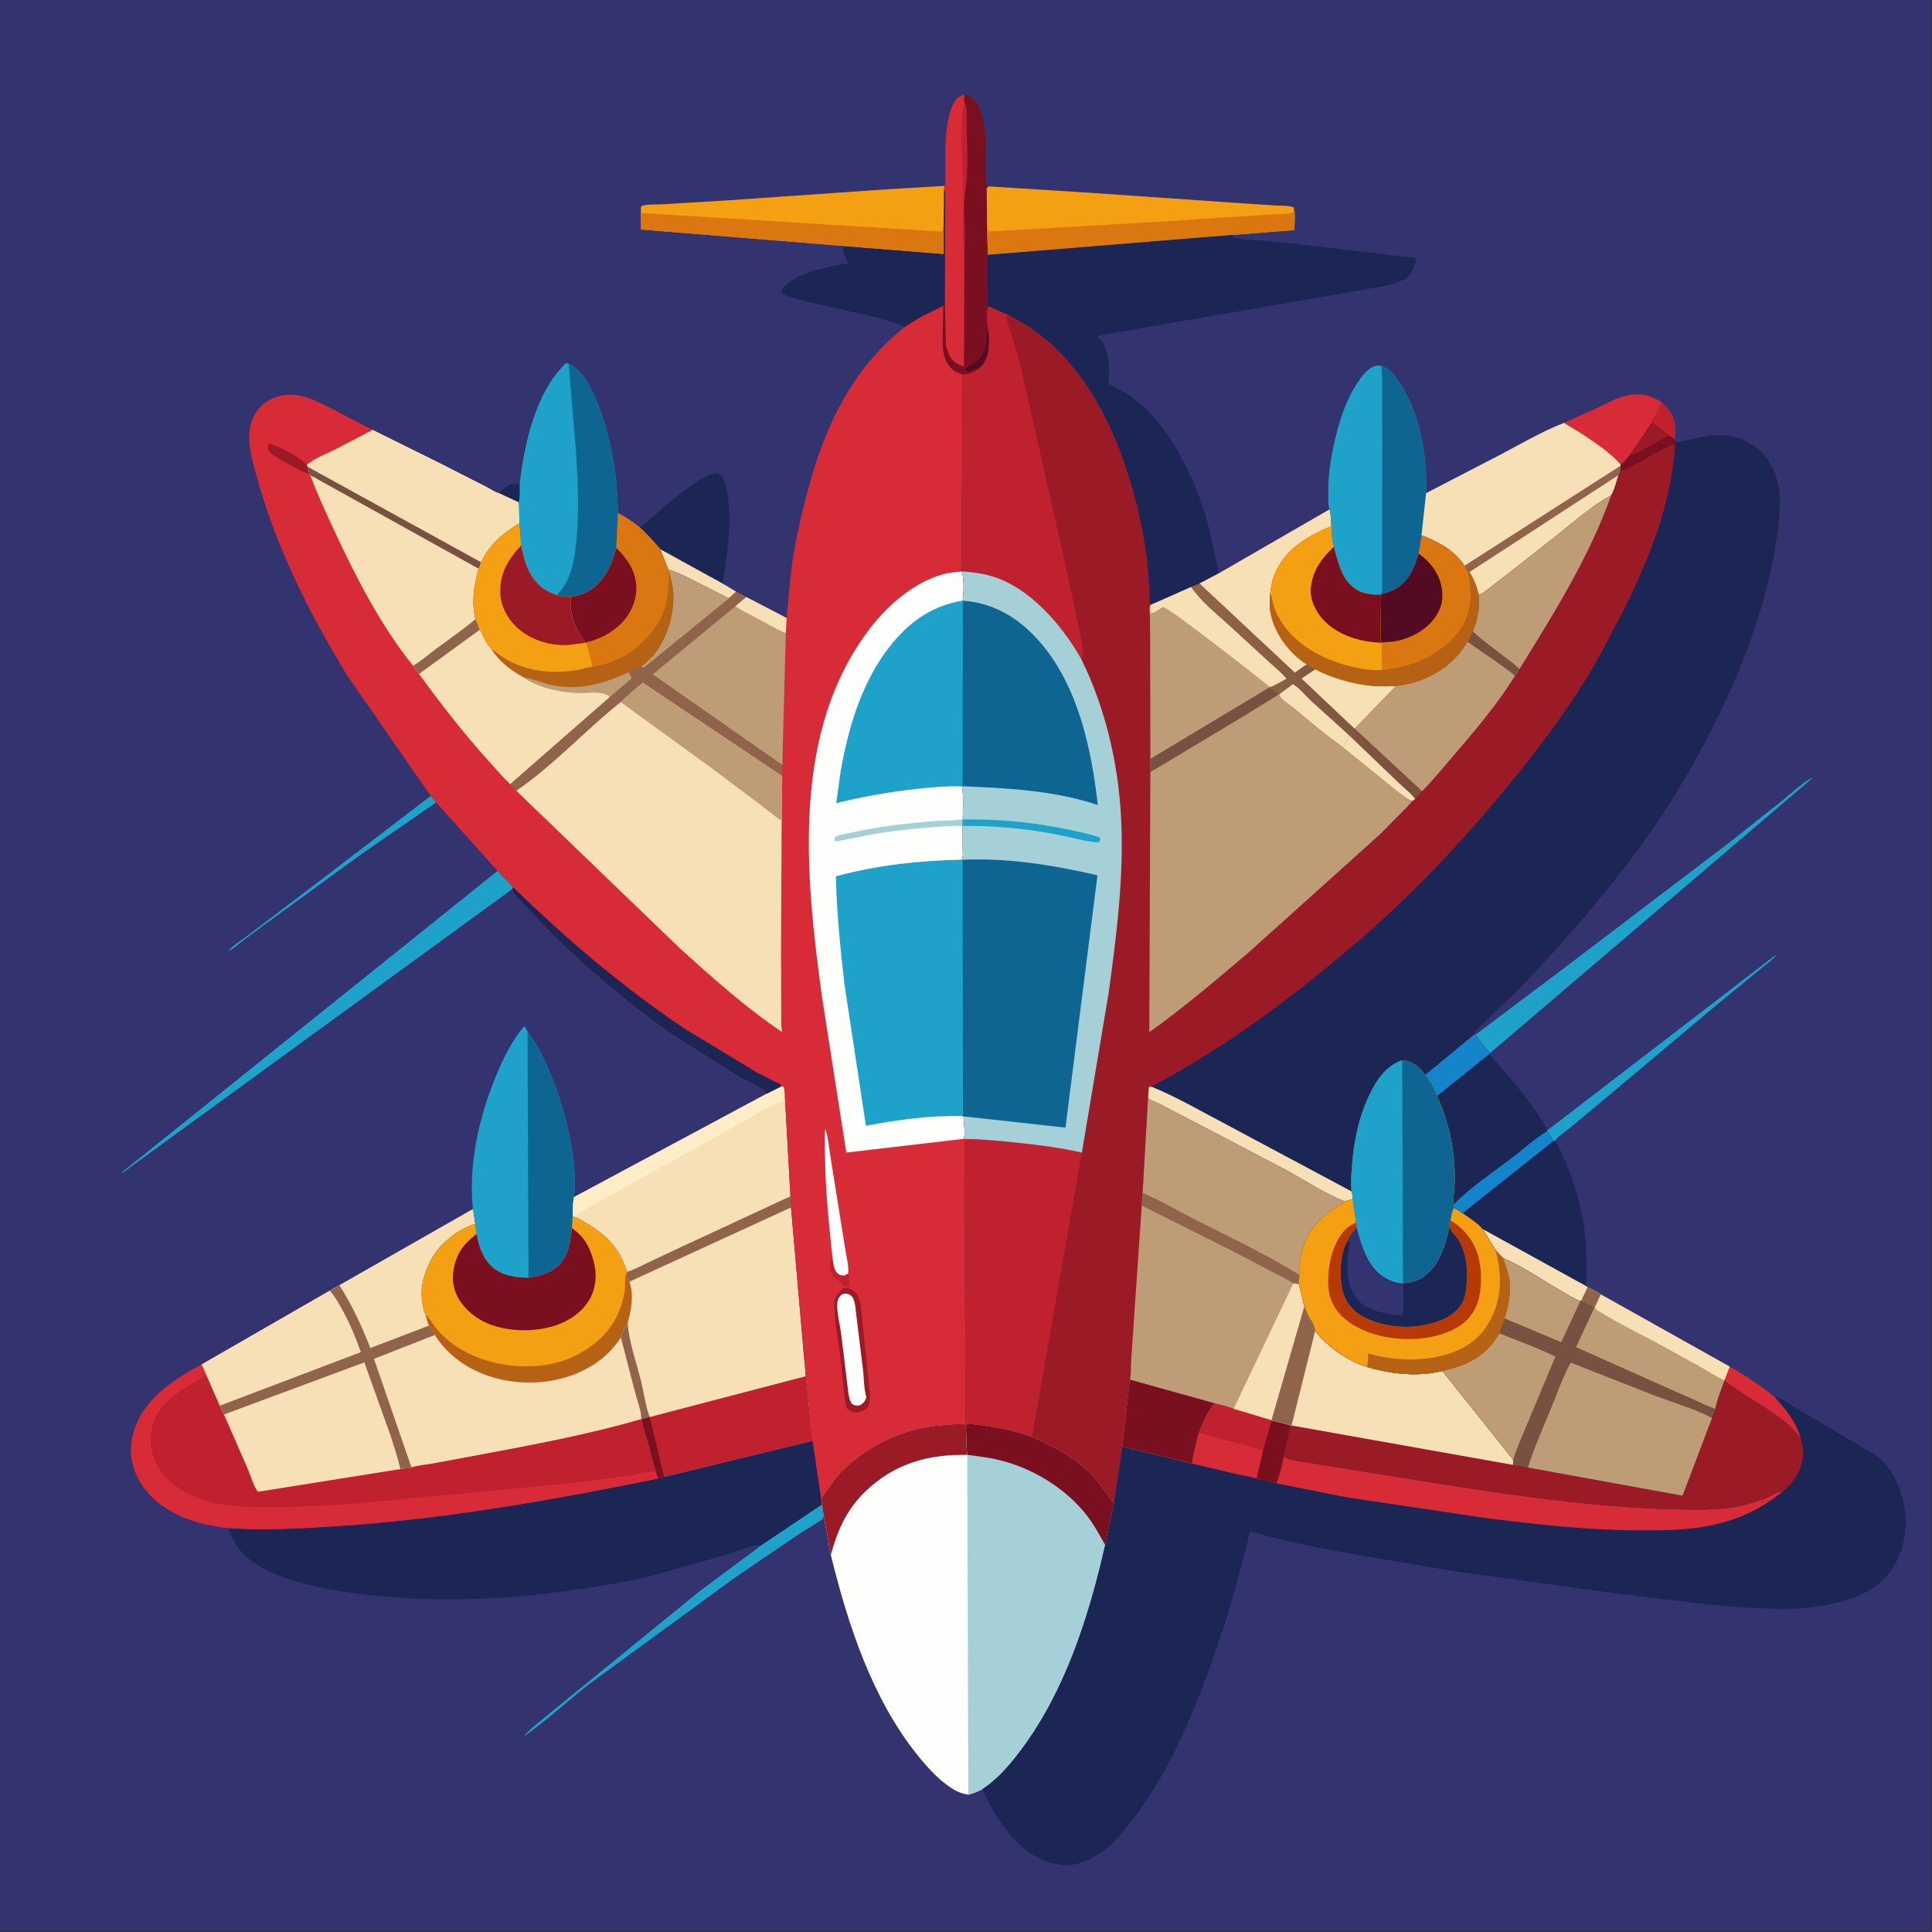 <?xml version="1.0" encoding="utf-8" ?>
<svg xmlns="http://www.w3.org/2000/svg" xmlns:xlink="http://www.w3.org/1999/xlink" width="500" height="500">
	<rect width="100%" height="100%" fill="#333333" stroke="none"/>
	<path fill="#33346F" transform="scale(0.488 0.488)" d="M-0 -0L1024 0L1024 1024L-0 1024L0 -0Z"/>
	<path fill="#1B2655" transform="scale(0.488 0.488)" d="M264.364 261.469C268.608 257.718 269.96 256.586 275.614 256.483C275.529 259.332 275.968 263.855 275.031 266.454L264.364 261.469Z"/>
	<path fill="#BF222E" transform="scale(0.488 0.488)" d="M881.076 213.219C884.945 216.356 887.72 220.454 888.443 225.5L888.489 233.166L885.048 230.983L876.074 224.048L876.017 222.993C878.168 220.447 879.625 216.247 881.076 213.219Z"/>
	<path fill="#1FA2C9" transform="scale(0.488 0.488)" d="M228.428 422.08L231.305 425.547L191.5 453.088L140.574 490.152L128.692 498.964C126.502 500.65 123.661 503.465 121.103 504.346C123.372 501.553 127.474 499.103 130.358 496.865L161.394 473.363L228.428 422.08Z"/>
	<path fill="#1FA2C9" transform="scale(0.488 0.488)" d="M820.407 599.599L941.75 506.367C941.396 508.065 936.463 511.56 934.981 512.802L909.743 533.472L847.702 585.573L832.529 598.152C830.025 600.212 826.527 602.555 824.479 605.003L823.925 605.008L820.418 599.931L820.407 599.599Z"/>
	<path fill="#1FA2C9" transform="scale(0.488 0.488)" d="M403.443 819.581L435.907 797.842L436.835 804.087C436.64 804.565 436.57 805.116 436.25 805.521C435.67 806.255 433.762 807.25 432.944 807.789L423.823 813.51L389.433 836.887L312.557 893.064C300.97 902.084 289.982 912.368 278 920.796C278.785 918.677 289.538 910.323 291.918 908.296L370.183 844.531L393.325 827.279C396.64 824.786 400.39 822.363 403.443 819.581Z"/>
	<path fill="#D72B37" transform="scale(0.488 0.488)" d="M829.4 224.272L847.588 216.072C852.395 213.784 857.546 210.904 862.779 209.769C869.805 208.245 875.087 209.49 881.076 213.219C879.625 216.247 878.168 220.447 876.017 222.993L876.074 224.048L864.428 241.272C862.914 242.987 861.382 245.097 859.564 246.478C854.259 240.146 845.858 234.783 839.053 230.132L829.4 224.272Z"/>
	<path fill="#D72B37" transform="scale(0.488 0.488)" d="M839.053 230.132L861.745 221.393C867.056 219.576 871.132 220.555 876.017 222.993L876.074 224.048L864.428 241.272C862.914 242.987 861.382 245.097 859.564 246.478C854.259 240.146 845.858 234.783 839.053 230.132Z"/>
	<path fill="#1FA2C9" transform="scale(0.488 0.488)" d="M782.582 548.672L831.144 512.154L916.753 447.084L944.342 425.257C949.544 421.042 955.013 415.88 960.75 412.489L960.936 412.855L790.066 558.625C787.73 555.638 784.257 552.026 782.582 548.672Z"/>
	<path fill="#1FA2C9" transform="scale(0.488 0.488)" d="M263.86 461.854L272.114 470.491L271.576 471.574L65 621.987L64.591 621.75L263.86 461.854Z"/>
	<path fill="#1B2655" transform="scale(0.488 0.488)" d="M339.465 279.842C345.888 274.435 371.966 250.2 380.071 251.049C381.268 251.175 382.247 251.95 382.958 252.914C384.459 254.948 384.876 257.852 385.385 260.292C388.767 276.503 385.466 293.384 383.317 309.51L390.469 313.825L386.502 317.356L364.627 306.286C361.391 304.808 357.934 302.874 354.428 302.21L350.035 291.195C349.881 290.623 348.591 289.42 348.163 288.918C345.419 285.694 342.529 282.762 339.465 279.842Z"/>
	<path fill="#F7E0B5" transform="scale(0.488 0.488)" d="M350.035 291.195L383.317 309.51L390.469 313.825L386.502 317.356L364.627 306.286C361.391 304.808 357.934 302.874 354.428 302.21L350.035 291.195Z"/>
	<path fill="#F7E0B5" transform="scale(0.488 0.488)" d="M250.846 641.128L252.06 649.07C244.039 651.158 234.108 658.835 229.865 665.969C224.428 675.109 221.974 684.185 224.735 694.649C224.979 695.573 225.219 696.312 225.75 697.117C226.258 699.143 226.772 701.117 227.637 703.024L196.349 715.003C191.808 703.305 186.674 692.202 179.904 681.595L250.846 641.128Z"/>
	<path fill="#1B2655" transform="scale(0.488 0.488)" d="M500.621 101.371L501.265 101.25L501.127 161.565L500.162 162.236C493.148 165.616 486.296 168.978 479.854 173.401C470.924 169.327 460.23 167.323 450.671 165.165L424.384 159.119C421.111 158.213 416.69 157.49 414.509 154.75L414.75 153.276C421.521 144.502 439.288 141.263 449.738 139.715C448.32 136.59 446.956 133.859 446.705 130.385L500.451 134.692L500.451 117.721L500.621 101.371Z"/>
	<path fill="#7A0F1F" transform="scale(0.488 0.488)" d="M511.462 50.14C514.105 50.666 516.22 51.981 517.686 54.297C524.275 64.705 522.527 80.958 522.882 92.672C522.917 93.843 522.659 97.07 523.049 98C523.183 98.317 524.124 98.736 524.425 98.845L523.275 99.763L523.489 121.46L523.892 135.14C523.379 141.992 523.701 149.076 523.715 155.949C523.718 157.639 523.266 160.98 524.082 162.403C522.783 166.257 523.474 172.122 524.378 176.076C524.715 182.035 524.822 189.082 520.75 193.982L518.951 195.635L518.361 195.709L517.644 195.807C516.927 195.9 516.71 195.939 516.093 196.352C514.663 197.308 513.971 197.476 512.25 197.255L511.543 195.25C512.266 194.672 512.059 194.748 512.746 194.446L514.18 193.867L511.26 194.372C509.94 194.003 508.603 193.57 507.419 192.863C503.833 190.722 502.73 186.92 501.678 183.182L499.905 182.099L500.162 162.236L501.127 161.565L501.265 101.25L500.621 101.371C500.452 100.499 500.722 99.455 500.837 98.572L501.375 98.228C501.426 87.875 500.689 76.669 502.335 66.447C502.99 62.383 503.723 58.39 505.774 54.755C507.14 52.334 508.79 50.891 511.462 50.14Z"/>
	<path fill="#530B23" transform="scale(0.488 0.488)" d="M514.18 193.867C515.382 193.738 517.034 192.545 517.938 191.781C522.661 187.782 523.191 182.228 523.641 176.5L524.378 176.076C524.715 182.035 524.822 189.082 520.75 193.982L518.951 195.635L518.361 195.709L517.644 195.807C516.927 195.9 516.71 195.939 516.093 196.352C514.663 197.308 513.971 197.476 512.25 197.255L511.543 195.25C512.266 194.672 512.059 194.748 512.746 194.446L514.18 193.867Z"/>
	<path fill="#BF222E" transform="scale(0.488 0.488)" d="M511.329 53.29C513.231 57.31 512.562 63.236 512.645 67.641C512.848 78.339 513.699 90.484 511.936 101C510.219 111.237 512.455 122.285 511.422 132.603C510.018 123.435 511.311 113.301 511.045 104C510.568 87.334 508.931 69.892 511.329 53.29Z"/>
	<path fill="#D72B37" transform="scale(0.488 0.488)" d="M500.837 98.572L501.375 98.228C501.426 87.875 500.689 76.669 502.335 66.447C502.99 62.383 503.723 58.39 505.774 54.755C507.14 52.334 508.79 50.891 511.462 50.14L511.329 53.29C508.931 69.892 510.568 87.334 511.045 104C511.311 113.301 510.018 123.435 511.422 132.603L511.26 194.372C509.94 194.003 508.603 193.57 507.419 192.863C503.833 190.722 502.73 186.92 501.678 183.182L499.905 182.099L500.162 162.236L501.127 161.565L501.265 101.25L500.621 101.371C500.452 100.499 500.722 99.455 500.837 98.572Z"/>
	<path fill="#7A0F1F" transform="scale(0.488 0.488)" d="M501.127 161.565L501.678 183.182L499.905 182.099L500.162 162.236L501.127 161.565Z"/>
	<path fill="#1B2655" transform="scale(0.488 0.488)" d="M824.479 605.003C827.607 609.307 829.63 614.558 831.579 619.493C837.957 635.643 841.381 652.067 841.411 669.461C841.419 673.551 841.576 677.857 840.943 681.905L841.951 682.585C844.213 683.744 846.98 684.824 848.921 686.456L845.824 693.201L845.422 693.519L838.472 689.948L838.039 690.075C834.388 688.679 830.704 686.219 827.299 684.264C817.477 678.626 807.412 671.655 797.035 667.139L793.178 663.041L786.228 651.763C783.547 648.559 779.024 645.801 775.619 643.393L823.925 605.008L824.479 605.003Z"/>
	<path fill="#F7E0B5" transform="scale(0.488 0.488)" d="M786.228 651.763L840.943 681.905L841.951 682.585C844.213 683.744 846.98 684.824 848.921 686.456L845.824 693.201L845.422 693.519L838.472 689.948L838.039 690.075C834.388 688.679 830.704 686.219 827.299 684.264C817.477 678.626 807.412 671.655 797.035 667.139L793.178 663.041L786.228 651.763Z"/>
	<path fill="#8F644B" transform="scale(0.488 0.488)" d="M841.951 682.585C844.213 683.744 846.98 684.824 848.921 686.456L845.824 693.201L845.422 693.519L838.472 689.948L841.951 682.585Z"/>
	<path fill="#1B2655" transform="scale(0.488 0.488)" d="M782.582 548.672C784.257 552.026 787.73 555.638 790.066 558.625L789.902 558.899C798.73 569.367 807.768 578.951 815.305 590.467C817.175 593.324 819.409 596.32 820.407 599.599L820.418 599.931L823.925 605.008L775.619 643.393L771.071 640.561L770.604 639.01C770.717 634.641 771.429 630.329 771.496 625.942C771.73 610.787 768.456 594.976 762.081 581.211C760.724 577.167 758.296 573.41 755.676 570.071L781.457 548.831L782.582 548.672Z"/>
	<path fill="#1585CB" transform="scale(0.488 0.488)" d="M770.604 639.01C779.962 629.443 792.39 621.299 803.02 613.134C808.657 608.804 814.32 603.499 820.418 599.931L823.925 605.008L775.619 643.393L771.071 640.561L770.604 639.01Z"/>
	<path fill="#1585CB" transform="scale(0.488 0.488)" d="M782.582 548.672C784.257 552.026 787.73 555.638 790.066 558.625L789.902 558.899L762.081 581.211C760.724 577.167 758.296 573.41 755.676 570.071L781.457 548.831L782.582 548.672Z"/>
	<path fill="#F5A013" transform="scale(0.488 0.488)" d="M339.855 112.955L339.947 109.5C341.846 108.21 348.704 108.487 351.234 108.335L385.482 106.282L470.224 100.404L500.837 98.572C500.722 99.455 500.452 100.499 500.621 101.371L500.451 117.721L500.451 134.692L446.705 130.385L339.944 121.707L339.855 112.955Z"/>
	<path fill="#DB7711" transform="scale(0.488 0.488)" d="M339.855 112.955L499.364 122.8C500.349 121.351 500.003 119.433 500.451 117.721L500.451 134.692L446.705 130.385L339.944 121.707L339.855 112.955Z"/>
	<path fill="#F5A013" transform="scale(0.488 0.488)" d="M524.425 98.845L578.785 102.287L655.344 107.595L676.612 108.99C679.068 109.139 683.861 108.89 686.018 110.006C687.184 113.338 686.449 118.44 686.395 122.006L653.84 124.565L523.892 135.14L523.489 121.46L523.275 99.763L524.425 98.845Z"/>
	<path fill="#DB7711" transform="scale(0.488 0.488)" d="M686.018 110.006C687.184 113.338 686.449 118.44 686.395 122.006L653.84 124.565L523.892 135.14L523.489 121.46C523.905 121.984 524.245 122.314 524.75 122.737L615.7 117.553L674.347 113.645C676.89 113.407 684.299 113.791 685.964 112.5L686.018 110.006Z"/>
	<path fill="#1FA2C9" transform="scale(0.488 0.488)" d="M705.064 270.153C704.248 267.854 704.387 264.807 704.381 262.388C704.365 255.351 704.947 248.343 706.246 241.42C708.726 228.208 712.456 214.369 719.895 202.998C721.701 200.237 723.984 197.038 726.823 195.265C728.634 194.134 730.43 193.459 732.495 194.012C738.361 195.724 742.605 203.198 745.376 208.297C753.844 223.875 756.921 243.992 756.294 261.528L753.867 283.869L752.323 293.609C750.193 301.247 746.944 308.597 739.639 312.556C737.284 313.832 734.81 314.673 732.229 315.354L731.815 315.357C727.991 315.41 723.963 315.115 720.514 313.334C711.443 308.649 709.93 298.796 707.295 290.003C706.345 286.29 706.092 282.816 705.978 279.006C705.796 276.103 705.858 272.958 705.064 270.153Z"/>
	<path fill="#0E6592" transform="scale(0.488 0.488)" d="M732.495 194.012C738.361 195.724 742.605 203.198 745.376 208.297C753.844 223.875 756.921 243.992 756.294 261.528L753.867 283.869L752.323 293.609C750.193 301.247 746.944 308.597 739.639 312.556C737.284 313.832 734.81 314.673 732.229 315.354C732.84 314.493 732.939 314.061 732.974 312.999L732.991 289.319L733.067 237.877L733.004 210.488C732.984 205.054 733.267 199.397 732.495 194.012Z"/>
	<path fill="#1FA2C9" transform="scale(0.488 0.488)" d="M275.614 256.483C278.099 235.049 284.107 207.83 300.253 192.493L301.59 192.968C308.391 195.627 313.082 204.913 315.792 211.188C324.124 230.478 327.203 251.242 327.762 272.125L326.835 290.544C324.656 299.506 320.403 308.66 312.121 313.567C309.175 315.313 306.343 316.092 302.987 316.618C300.253 316.614 297.972 316.304 295.329 315.682C292.873 314.738 290.417 313.781 288.25 312.255C280.742 306.969 277.868 297.826 276.37 289.231L275.413 277.46L275.031 266.454C275.968 263.855 275.529 259.332 275.614 256.483Z"/>
	<path fill="#0E6592" transform="scale(0.488 0.488)" d="M301.59 192.968C308.391 195.627 313.082 204.913 315.792 211.188C324.124 230.478 327.203 251.242 327.762 272.125L326.835 290.544C324.656 299.506 320.403 308.66 312.121 313.567C309.175 315.313 306.343 316.092 302.987 316.618C300.253 316.614 297.972 316.304 295.329 315.682L297.232 313.407C303.419 305.767 304.754 295.974 305.681 286.506C307.278 270.204 306.39 253.937 305.328 237.639L301.59 192.968Z"/>
	<path fill="#F7E0B5" transform="scale(0.488 0.488)" d="M756.294 261.528L794.338 241.818C805.762 235.894 817.438 228.914 829.4 224.272L839.053 230.132C845.858 234.783 854.259 240.146 859.564 246.478L859.479 246.95L859.296 249.649L858.24 252.093C857.176 255.347 856.227 259.784 854.437 262.654C844.377 268.138 835.271 276.178 826.338 283.333L800.133 303.949L789.2 312.372C787.784 313.419 785.906 315.1 784.196 315.543C783.099 311.146 781.701 307.33 779.256 303.478L778.489 303.762C778.085 302.53 777.246 301.201 776.655 300.031C770.813 291.487 763.141 287.613 753.867 283.869L756.294 261.528Z"/>
	<path fill="#8F644B" transform="scale(0.488 0.488)" d="M776.655 300.031L859.479 246.95L859.296 249.649L858.24 252.093L779.256 303.478L778.489 303.762C778.085 302.53 777.246 301.201 776.655 300.031Z"/>
	<path fill="#F7E0B5" transform="scale(0.488 0.488)" d="M858.24 252.093C857.176 255.347 856.227 259.784 854.437 262.654C844.377 268.138 835.271 276.178 826.338 283.333L800.133 303.949L789.2 312.372C787.784 313.419 785.906 315.1 784.196 315.543C783.099 311.146 781.701 307.33 779.256 303.478L858.24 252.093Z"/>
	<path fill="#1FA2C9" transform="scale(0.488 0.488)" d="M250.846 641.128L250.672 639.75C248.511 616.367 254.29 591.749 263.186 570.257C266.936 561.199 271.404 552.019 277.75 544.475L278.61 544.75L279.763 547.061C294.411 566.387 307.513 610.584 304.336 634.898C303.769 638.183 303.821 641.639 303.711 644.97L303.315 651.271C302.382 659.034 301.457 667.333 294.75 672.436C290.575 675.613 285.355 676.909 280.262 677.614C274.489 677.587 268.215 676.919 263.27 673.631C256.642 669.225 254.001 661.889 252.684 654.426L252.06 649.07L250.846 641.128Z"/>
	<path fill="#0E6592" transform="scale(0.488 0.488)" d="M279.763 547.061C294.411 566.387 307.513 610.584 304.336 634.898C303.769 638.183 303.821 641.639 303.711 644.97L303.315 651.271C302.382 659.034 301.457 667.333 294.75 672.436C290.575 675.613 285.355 676.909 280.262 677.614L279.763 547.061Z"/>
	<path fill="#F7E0B5" transform="scale(0.488 0.488)" d="M415.148 575.929C416.283 577.447 416.081 578.956 416.206 580.802L419.189 634.419L419.496 640.364L333.754 679.758C332.6 677.97 332.555 676.564 332.474 674.482L332.306 673.924C327.743 659.325 318.492 652.49 305.46 645.574L303.711 644.97C303.821 641.639 303.769 638.183 304.336 634.898L406.724 579.973L414.659 575.972L415.148 575.929Z"/>
	<path fill="#8F644B" transform="scale(0.488 0.488)" d="M419.189 634.419L419.496 640.364L333.754 679.758C332.6 677.97 332.555 676.564 332.474 674.482C336.147 673.457 339.511 671.553 342.941 669.921L359.787 661.981L419.189 634.419Z"/>
	<path fill="#FEEDC7" transform="scale(0.488 0.488)" d="M415.148 575.929C416.283 577.447 416.081 578.956 416.206 580.802L415.632 583.669L415.109 583.835C408.747 585.928 402.288 590.21 396.444 593.484L368.994 608.827L325.621 632.854C319.638 636.237 313.211 639.425 307.499 643.202C306.414 643.919 306.03 644.435 305.46 645.574L303.711 644.97C303.821 641.639 303.769 638.183 304.336 634.898L406.724 579.973L414.659 575.972L415.148 575.929Z"/>
	<path fill="#F5A013" transform="scale(0.488 0.488)" d="M303.711 644.97L305.46 645.574C318.492 652.49 327.743 659.325 332.306 673.924L332.474 674.482C332.555 676.564 332.6 677.97 333.754 679.758C336.298 686.331 334.769 694.833 332.885 701.422C331.518 703.77 329.886 706.714 329.295 709.377C325.112 715.256 320.908 719.779 314.798 723.683C300.35 732.915 282.09 735.213 265.5 731.482C251.281 728.284 238.397 720.401 230.594 707.937C229.762 706.135 228.812 704.621 227.637 703.024C226.772 701.117 226.258 699.143 225.75 697.117C225.219 696.312 224.979 695.573 224.735 694.649C221.974 684.185 224.428 675.109 229.865 665.969C234.108 658.835 244.039 651.158 252.06 649.07L252.684 654.426C254.001 661.889 256.642 669.225 263.27 673.631C268.215 676.919 274.489 677.587 280.262 677.614C285.355 676.909 290.575 675.613 294.75 672.436C301.457 667.333 302.382 659.034 303.315 651.271L303.711 644.97Z"/>
	<path fill="#B66215" transform="scale(0.488 0.488)" d="M225.75 697.117C227.805 699.086 229.26 701.883 231.076 704.112C237.105 711.514 245.138 716.803 254.032 720.15C269.094 725.819 288.948 726.564 303.746 719.602C318.556 712.636 328.437 701.653 331.206 685.25C331.694 682.36 331.12 677.399 332.2 674.945L332.474 674.482C332.555 676.564 332.6 677.97 333.754 679.758C336.298 686.331 334.769 694.833 332.885 701.422C331.518 703.77 329.886 706.714 329.295 709.377C325.112 715.256 320.908 719.779 314.798 723.683C300.35 732.915 282.09 735.213 265.5 731.482C251.281 728.284 238.397 720.401 230.594 707.937C229.762 706.135 228.812 704.621 227.637 703.024C226.772 701.117 226.258 699.143 225.75 697.117Z"/>
	<path fill="#7A0F1F" transform="scale(0.488 0.488)" d="M303.315 651.271L306.491 653.83C310.644 657.449 313.124 662.786 314.563 668L314.813 668.876C316.656 675.526 316.198 682.842 312.75 688.909C308.262 696.804 300.134 701.599 291.55 703.812C279.865 706.823 264.537 705.922 254.087 699.545C247.939 695.793 242.361 689.638 240.723 682.518C239.239 676.073 240.942 668.242 244.486 662.788C246.63 659.489 249.675 656.902 252.684 654.426C254.001 661.889 256.642 669.225 263.27 673.631C268.215 676.919 274.489 677.587 280.262 677.614C285.355 676.909 290.575 675.613 294.75 672.436C301.457 667.333 302.382 659.034 303.315 651.271Z"/>
	<path fill="#F7E0B5" transform="scale(0.488 0.488)" d="M419.496 640.364L426.342 719L427.116 727.086C427.166 727.645 427.17 729.425 427.422 729.82L430.945 764.169L352.223 783.283L348.748 784.174L347.804 780.289C346.158 775.541 345.11 770.477 343.77 765.625C342.612 761.436 340.876 756.948 340.478 752.618L340.152 752.547C340.051 748.039 337.95 742.687 336.791 738.307L329.295 709.377C329.886 706.714 331.518 703.77 332.885 701.422C334.769 694.833 336.298 686.331 333.754 679.758L419.496 640.364Z"/>
	<path fill="#8F644B" transform="scale(0.488 0.488)" d="M329.295 709.377C329.886 706.714 331.518 703.77 332.885 701.422C333.496 711.98 337.598 722.658 340.09 732.936C341.525 738.854 342.361 745.845 344.552 751.488L340.478 752.618L340.152 752.547C340.051 748.039 337.95 742.687 336.791 738.307L329.295 709.377Z"/>
	<path fill="#BF222E" transform="scale(0.488 0.488)" d="M344.552 751.488L427.422 729.82L430.945 764.169L352.223 783.283L348.748 784.174L347.804 780.289C346.158 775.541 345.11 770.477 343.77 765.625C342.612 761.436 340.876 756.948 340.478 752.618L344.552 751.488Z"/>
	<path fill="#7A0F1F" transform="scale(0.488 0.488)" d="M344.552 751.488L352.223 783.283L348.748 784.174L347.804 780.289C346.158 775.541 345.11 770.477 343.77 765.625C342.612 761.436 340.876 756.948 340.478 752.618L344.552 751.488Z"/>
	<path fill="#1B2655" transform="scale(0.488 0.488)" d="M523.892 135.14L653.84 124.565L653.507 125.5C656.411 126.985 660.595 126.896 663.791 127.178L684.75 128.998L751.409 136.924C750.077 140.805 748.901 146.136 744.957 148.164C738.782 151.338 730.318 152.302 723.5 153.53L695.5 158.487L582.229 177.994C582.507 178.88 582.743 179.017 583.349 179.697C585.32 181.905 586.175 184.455 586.971 187.25L587.225 188.116C588.735 193.524 587.778 198.445 588.126 203.823C611.062 213.216 624.673 236.464 633.933 258.207C637.548 266.695 640.217 275.66 642.264 284.647C643.732 291.093 644.67 297.627 646.517 303.982L636.161 309.432L631.744 311.301L610.359 320.762C609.192 318.942 609.617 314.718 609.528 312.435L608.508 299.047C606.406 281.092 602.416 263.492 596.54 246.396C585.372 213.899 566.686 182.659 534.764 167.136L524.082 162.403C523.266 160.98 523.718 157.639 523.715 155.949C523.701 149.076 523.379 141.992 523.892 135.14Z"/>
	<path fill="#1B2655" transform="scale(0.488 0.488)" d="M352.223 783.283L430.945 764.169L435.439 794.596C435.588 795.59 435.946 796.858 435.907 797.842L403.443 819.581L402.486 819.545C401.485 819.479 400.762 819.398 399.777 819.67C394.875 821.02 390.079 822.992 385.209 824.496L342.75 836.45C332.255 838.954 321.519 840.569 310.865 842.234C270.25 848.579 227.643 850.492 186.836 844.771C171.189 842.578 154.094 839.379 140 831.951C134.887 829.257 129.961 825.772 126.513 821.046L126.094 820.451C123.745 817.164 122.137 814.325 121.263 810.371C139.858 811.673 158.358 810.658 176.928 809.476C234.882 805.787 291.929 795.731 348.748 784.174L352.223 783.283Z"/>
	<path fill="#FEFEFD" transform="scale(0.488 0.488)" d="M512.09 754.974L515.839 755.27C526.655 756.535 537.055 758.358 547.347 762.048C560.246 767.664 572.519 774.208 581.752 785.132C584.932 788.895 587.422 793.518 590.783 797.03L586.083 819.323C577.476 857.106 565.038 896.605 541.511 927.977C535.532 935.949 529.358 943.231 521.021 948.838C518.532 950.14 516.211 951.03 513.517 951.805C510.737 951.287 508.276 950.54 505.84 949.075C498.344 944.569 492.127 937.684 486.691 930.925C462.432 900.762 449.751 861.73 440.614 824.641C439.873 822.21 439.7 819.395 439.284 816.879L436.835 804.087L435.907 797.842C435.946 796.858 435.588 795.59 435.439 794.596L443.57 783.41C455.59 769.719 472.913 760.285 490.817 756.936C497.807 755.628 505.002 755.394 512.09 754.974Z"/>
	<path fill="#9A1B26" transform="scale(0.488 0.488)" d="M512.09 754.974L515.839 755.27L512.75 755.346C511.919 756.835 512.352 758.605 512.427 760.293C512.592 764.006 512.429 767.879 512.955 771.547C491.902 771.215 474.136 776.215 458.676 791.207C448.929 800.659 444.046 811.829 440.614 824.641C439.873 822.21 439.7 819.395 439.284 816.879L436.835 804.087L435.907 797.842C435.946 796.858 435.588 795.59 435.439 794.596L443.57 783.41C455.59 769.719 472.913 760.285 490.817 756.936C497.807 755.628 505.002 755.394 512.09 754.974Z"/>
	<path fill="#A5D0D7" transform="scale(0.488 0.488)" d="M512.955 771.547C512.429 767.879 512.592 764.006 512.427 760.293C512.352 758.605 511.919 756.835 512.75 755.346L515.839 755.27C526.655 756.535 537.055 758.358 547.347 762.048C560.246 767.664 572.519 774.208 581.752 785.132C584.932 788.895 587.422 793.518 590.783 797.03L586.083 819.323C577.476 857.106 565.038 896.605 541.511 927.977C535.532 935.949 529.358 943.231 521.021 948.838C518.532 950.14 516.211 951.03 513.517 951.805L512.955 771.547Z"/>
	<path fill="#7A0F1F" transform="scale(0.488 0.488)" d="M512.955 771.547C512.429 767.879 512.592 764.006 512.427 760.293C512.352 758.605 511.919 756.835 512.75 755.346L515.839 755.27C526.655 756.535 537.055 758.358 547.347 762.048C560.246 767.664 572.519 774.208 581.752 785.132C584.932 788.895 587.422 793.518 590.783 797.03L586.083 819.323C583.038 813.888 580.018 808.297 576.159 803.388C565.523 789.859 549.305 779.682 532.788 775.055C526.24 773.22 519.681 772.385 512.955 771.547Z"/>
	<path fill="#BF222E" transform="scale(0.488 0.488)" d="M174.845 684.522C176.421 683.393 178.203 682.522 179.904 681.595C186.674 692.202 191.808 703.305 196.349 715.003L227.637 703.024C228.812 704.621 229.762 706.135 230.594 707.937C238.397 720.401 251.281 728.284 265.5 731.482C282.09 735.213 300.35 732.915 314.798 723.683C320.908 719.779 325.112 715.256 329.295 709.377L336.791 738.307C337.95 742.687 340.051 748.039 340.152 752.547L340.478 752.618C340.876 756.948 342.612 761.436 343.77 765.625C345.11 770.477 346.158 775.541 347.804 780.289L348.748 784.174C291.929 795.731 234.882 805.787 176.928 809.476C158.358 810.658 139.858 811.673 121.263 810.371C115.929 809.808 110.665 808.949 105.5 807.488C92.25 803.739 80.293 796.81 73.477 784.428C69.286 776.816 68.422 767.915 70.856 759.608C76.096 741.721 91.569 731.958 106.995 723.597L174.845 684.522Z"/>
	<path fill="#D72B37" transform="scale(0.488 0.488)" d="M121.263 810.371C115.929 809.808 110.665 808.949 105.5 807.488C92.25 803.739 80.293 796.81 73.477 784.428C69.286 776.816 68.422 767.915 70.856 759.608C76.096 741.721 91.569 731.958 106.995 723.597L109.341 728.871L108.803 729.328C106.028 731.63 102.984 733.016 99.924 734.854C90.346 740.606 81.367 748.052 80.083 759.922C79.173 768.325 81.596 776.122 87.094 782.557C96.616 793.7 112.654 798.075 126.75 798.907C147.393 800.126 168.182 798.659 188.783 797.362L304.942 786.367L333.75 782.454C338.421 781.758 343.081 780.542 347.804 780.289L348.748 784.174C291.929 795.731 234.882 805.787 176.928 809.476C158.358 810.658 139.858 811.673 121.263 810.371Z"/>
	<path fill="#F7E0B5" transform="scale(0.488 0.488)" d="M218.178 778.247L198.276 720.607L230.594 707.937C238.397 720.401 251.281 728.284 265.5 731.482C282.09 735.213 300.35 732.915 314.798 723.683C320.908 719.779 325.112 715.256 329.295 709.377L336.791 738.307C337.95 742.687 340.051 748.039 340.152 752.547C312.311 760.698 283.114 766.092 254.616 771.457L229.081 776.181C225.663 776.803 221.378 777.069 218.178 778.247Z"/>
	<path fill="#F7E0B5" transform="scale(0.488 0.488)" d="M174.845 684.522C176.421 683.393 178.203 682.522 179.904 681.595C186.674 692.202 191.808 703.305 196.349 715.003L227.637 703.024C228.812 704.621 229.762 706.135 230.594 707.937L198.276 720.607L218.178 778.247L212.35 779.09L136.704 791.141C134.32 787.663 132.875 782.458 131.181 778.527L118.78 750.147C117.815 748.691 117.236 746.999 116.561 745.39L109.341 728.871L106.995 723.597L174.845 684.522Z"/>
	<path fill="#8F644B" transform="scale(0.488 0.488)" d="M174.845 684.522C176.421 683.393 178.203 682.522 179.904 681.595C186.674 692.202 191.808 703.305 196.349 715.003L227.637 703.024C228.812 704.621 229.762 706.135 230.594 707.937L198.276 720.607L218.178 778.247L212.35 779.09C211.01 773.143 208.984 767.285 207.162 761.469L193.221 722.503L118.78 750.147C117.815 748.691 117.236 746.999 116.561 745.39L191.274 717.039C188.458 708.967 184.955 700.724 180.724 693.297C178.992 690.256 177.238 687.096 174.845 684.522Z"/>
	<path fill="#F7E0B5" transform="scale(0.488 0.488)" d="M174.845 684.522C177.238 687.096 178.992 690.256 180.724 693.297C184.955 700.724 188.458 708.967 191.274 717.039L116.561 745.39L109.341 728.871L106.995 723.597L174.845 684.522Z"/>
	<path fill="#1B2655" transform="scale(0.488 0.488)" d="M797.035 667.139C807.412 671.655 817.477 678.626 827.299 684.264C830.704 686.219 834.388 688.679 838.039 690.075L838.472 689.948L845.422 693.519L845.824 693.201L848.921 686.456L917.305 724.76C925.845 729.556 933.248 734.622 940.919 740.66L940.963 740.636L942.99 741.154C946.111 742.13 949.795 745.226 952.722 746.91L993.87 771.196C1002.83 777.081 1007.77 788.004 1009.81 798.159C1011.08 804.504 1010.83 811.327 1009.56 817.641C1008.55 822.617 1006.47 827.336 1003.75 831.605L1003.34 832.255C996.384 843.186 983.485 847.951 971.347 850.599C962.432 852.545 953.366 853.327 944.25 853.245C916.16 852.993 887.612 848.581 859.729 845.384L771.084 833.251L711 823.043C694.92 819.95 678.7 816.7 662.953 812.173C656.013 841.232 647.661 869.387 636.757 897.219C627.565 920.679 616.797 943.787 601.461 963.956C595.827 971.367 590.042 978.738 582.014 983.691C578.42 985.908 574.634 987.65 570.5 988.575L569.945 988.707C561.934 990.456 552.874 987.125 546.299 982.67C535.177 975.135 526.162 961.087 521.021 948.838C529.358 943.231 535.532 935.949 541.511 927.977C565.038 896.605 577.476 857.106 586.083 819.323L590.783 797.03L595.204 767.139L632.26 776.146C632.747 770.69 634.42 765.228 635.731 759.924C637.818 753.902 640.259 749.283 644.05 744.16C647.293 745.061 651.191 745.748 654.221 747.123L674.322 753.117L674.392 753.336C677.725 754.144 681.279 754.77 684.472 756.013L684.878 755.966L697.398 705.774C704.182 714.397 714.386 721.397 724.826 724.869C737.486 728.679 751.931 730.307 764.882 727.048L770.5 725.544C781.437 722.485 789.398 717.026 795.068 707.09C795.653 704.499 797.039 701.716 797.861 699.146C799.986 692.721 801.439 684.746 800.331 677.957C799.745 674.368 798.207 670.591 797.035 667.139Z"/>
	<path fill="#BF222E" transform="scale(0.488 0.488)" d="M644.05 744.16C647.293 745.061 651.191 745.748 654.221 747.123L674.322 753.117L674.392 753.336C677.725 754.144 681.279 754.77 684.472 756.013L680.91 771.857C680.111 776.919 678.72 781.851 676.96 786.66L666.283 784.207C663.314 782.928 659.054 782.484 655.863 781.736L632.26 776.146C632.747 770.69 634.42 765.228 635.731 759.924C637.818 753.902 640.259 749.283 644.05 744.16Z"/>
	<path fill="#7A0F1F" transform="scale(0.488 0.488)" d="M674.392 753.336C677.725 754.144 681.279 754.77 684.472 756.013L680.91 771.857C680.111 776.919 678.72 781.851 676.96 786.66L666.283 784.207L669.856 769.06L674.392 753.336Z"/>
	<path fill="#D72B37" transform="scale(0.488 0.488)" d="M635.731 759.924L669.856 769.06L666.283 784.207C663.314 782.928 659.054 782.484 655.863 781.736L632.26 776.146C632.747 770.69 634.42 765.228 635.731 759.924Z"/>
	<path fill="#D72B37" transform="scale(0.488 0.488)" d="M680.91 771.857C681.366 772.616 681.472 773.218 682.358 773.524L684.34 774.028L686.946 774.604L764.75 787.079C808.58 793.929 853.305 800.304 897.75 800.573C906.549 800.626 915.387 800.368 924 798.364C928.194 797.389 932.437 796.027 936.454 794.492C938.943 793.541 942.821 790.924 945.414 791.021L939.179 795.686C928.573 803.019 916.575 807.433 903.898 809.604C892.83 811.499 881.258 811.613 870.059 811.599C842.471 811.564 815.08 808.523 787.75 805.034L713.75 793.989L676.96 786.66C678.72 781.851 680.111 776.919 680.91 771.857Z"/>
	<path fill="#9A1B26" transform="scale(0.488 0.488)" d="M697.398 705.774C704.182 714.397 714.386 721.397 724.826 724.869C737.486 728.679 751.931 730.307 764.882 727.048L802.546 774.255L802.382 776.867L810.279 778.263L892.278 793.17L907.932 751.972L909.706 747.147C910.376 742.407 913 736.574 914.497 731.967L917.305 724.76C925.845 729.556 933.248 734.622 940.919 740.66L940.963 740.636C946.787 747.404 952.138 753.423 954.751 762.161C956.925 768.386 956.808 774.201 954.018 780.242C952.095 784.406 949.085 788.193 945.467 791.007L945.414 791.021C942.821 790.924 938.943 793.541 936.454 794.492C932.437 796.027 928.194 797.389 924 798.364C915.387 800.368 906.549 800.626 897.75 800.573C853.305 800.304 808.58 793.929 764.75 787.079L686.946 774.604L684.34 774.028L682.358 773.524C681.472 773.218 681.366 772.616 680.91 771.857L684.472 756.013L684.878 755.966L697.398 705.774Z"/>
	<path fill="#D72B37" transform="scale(0.488 0.488)" d="M917.305 724.76C925.845 729.556 933.248 734.622 940.919 740.66L940.963 740.636C946.787 747.404 952.138 753.423 954.751 762.161C952.744 760.151 951.19 757.854 949.016 755.941C938.512 746.697 925.485 740.61 914.497 731.967L917.305 724.76Z"/>
	<path fill="#F7E0B5" transform="scale(0.488 0.488)" d="M697.398 705.774C704.182 714.397 714.386 721.397 724.826 724.869C737.486 728.679 751.931 730.307 764.882 727.048L802.546 774.255L802.382 776.867L684.878 755.966L697.398 705.774Z"/>
	<path fill="#785141" transform="scale(0.488 0.488)" d="M797.035 667.139C807.412 671.655 817.477 678.626 827.299 684.264C830.704 686.219 834.388 688.679 838.039 690.075L838.472 689.948L845.422 693.519L845.824 693.201L848.921 686.456L917.305 724.76L914.497 731.967C913 736.574 910.376 742.407 909.706 747.147L907.932 751.972L892.278 793.17L810.279 778.263L802.382 776.867L802.546 774.255L764.882 727.048L770.5 725.544C781.437 722.485 789.398 717.026 795.068 707.09C795.653 704.499 797.039 701.716 797.861 699.146C799.986 692.721 801.439 684.746 800.331 677.957C799.745 674.368 798.207 670.591 797.035 667.139Z"/>
	<path fill="#BE9C75" transform="scale(0.488 0.488)" d="M797.035 667.139C807.412 671.655 817.477 678.626 827.299 684.264C830.704 686.219 834.388 688.679 838.039 690.075L827.938 711.801L797.861 699.146C799.986 692.721 801.439 684.746 800.331 677.957C799.745 674.368 798.207 670.591 797.035 667.139Z"/>
	<path fill="#BE9C75" transform="scale(0.488 0.488)" d="M795.068 707.09C798.861 708.548 823.804 718.232 824.813 719.586L807.785 760.234C806.005 764.802 803.682 769.5 802.546 774.255L764.882 727.048L770.5 725.544C781.437 722.485 789.398 717.026 795.068 707.09Z"/>
	<path fill="#BE9C75" transform="scale(0.488 0.488)" d="M848.921 686.456L917.305 724.76L914.497 731.967C913 736.574 910.376 742.407 909.706 747.147C905.782 745.903 902.198 744.003 898.46 742.309L883.176 735.566L835.847 714.437L845.158 694.314L845.422 693.519L845.824 693.201L848.921 686.456Z"/>
	<path fill="#F7E0B5" transform="scale(0.488 0.488)" d="M848.921 686.456L917.305 724.76L914.497 731.967L913.879 731.755C910.027 729.985 906.232 727.401 902.521 725.313L882.637 714.342C871.225 708.019 859.054 702.316 848.013 695.405C846.947 694.738 846.294 694.417 845.824 693.201L848.921 686.456Z"/>
	<path fill="#BE9C75" transform="scale(0.488 0.488)" d="M810.279 778.263C813.728 767.356 818.593 756.601 822.917 746C826.095 738.212 828.93 730.012 832.978 722.634L878.054 740.319C887.852 744.017 898.684 747.173 907.932 751.972L892.278 793.17L810.279 778.263Z"/>
	<path fill="#D72B37" transform="scale(0.488 0.488)" d="M479.854 173.401C486.296 168.978 493.148 165.616 500.162 162.236L499.905 182.099L501.678 183.182C502.73 186.92 503.833 190.722 507.419 192.863C508.603 193.57 509.94 194.003 511.26 194.372L514.18 193.867L512.746 194.446C512.059 194.748 512.266 194.672 511.543 195.25L512.25 197.255C513.971 197.476 514.663 197.308 516.093 196.352C516.71 195.939 516.927 195.9 517.644 195.807L518.361 195.709L518.951 195.635C516.263 197.713 513.942 198.486 510.551 198.615L510.063 273.877L510.032 294.069C510.031 296.905 510.399 300.251 509.987 303.019C511.445 306.712 511.071 314.509 510.539 318.535L510.375 416.963L510.132 417.034C511.164 422.467 510.675 429.036 510.553 434.591L510.512 437.988L510.567 450.989C510.571 452.602 510.865 454.453 510.089 455.908L510.399 455.971L510.582 591.882L510.947 592.047C511.136 595.578 511.987 600.573 511.173 603.948L511.461 604.041L512.09 754.974C505.002 755.394 497.807 755.628 490.817 756.936C472.913 760.285 455.59 769.719 443.57 783.41L435.439 794.596L430.945 764.169L427.422 729.82C427.17 729.425 427.166 727.645 427.116 727.086L426.342 719L419.496 640.364L419.189 634.419L416.206 580.802C416.081 578.956 416.283 577.447 415.148 575.929L414.659 575.972L406.724 579.973C404.308 576.444 396.392 573.639 392.529 571.434L356.43 548.569C326.305 527.47 298.691 502.777 274.035 475.5C272.814 474.149 272.092 473.345 271.576 471.574L272.114 470.491L263.86 461.854L231.305 425.547L228.428 422.08L183.987 358.031C163.737 324.753 145.99 289.304 135.824 251.576C133.812 244.11 130.745 233.5 132.787 225.832L132.955 225.25C133.414 223.604 133.893 222.019 134.696 220.5C137.422 215.346 141.719 212.006 147.296 210.309C158.685 206.844 169.473 213.419 179.186 218.445L197.63 228.037L233.591 245.85L257.752 258.145C259.51 259.033 262.52 261.104 264.364 261.469L275.031 266.454L275.413 277.46L276.37 289.231C277.868 297.826 280.742 306.969 288.25 312.255C290.417 313.781 292.873 314.738 295.329 315.682C297.972 316.304 300.253 316.614 302.987 316.618C306.343 316.092 309.175 315.313 312.121 313.567C320.403 308.66 324.656 299.506 326.835 290.544L327.762 272.125C331.982 274.307 335.756 276.881 339.465 279.842C342.529 282.762 345.419 285.694 348.163 288.918C348.591 289.42 349.881 290.623 350.035 291.195L354.428 302.21C357.934 302.874 361.391 304.808 364.627 306.286L386.502 317.356L390.469 313.825L395.768 316.642L417.128 327.761L419.367 304.609C420.836 291.622 423.652 278.673 426.822 266.001C435.87 229.837 449.93 197.14 479.854 173.401Z"/>
	<path fill="#BF222E" transform="scale(0.488 0.488)" d="M449.775 675.463C450.596 677.729 450.399 679.648 450.255 682C449.296 682.324 448.505 682.388 447.5 682.5L447.105 682.065C445.644 679.407 444.743 679.349 442.587 677.419C440.776 675.798 439.978 673.392 439.957 671.013C439.941 669.294 440.347 668.888 441.563 667.719C442.002 670.255 442.225 673.807 444.415 675.476C445.626 676.399 446.288 676.332 447.75 676.428L449.775 675.463Z"/>
	<path fill="#7A0F1F" transform="scale(0.488 0.488)" d="M499.905 182.099L501.678 183.182C502.73 186.92 503.833 190.722 507.419 192.863C508.603 193.57 509.94 194.003 511.26 194.372L514.18 193.867L512.746 194.446C512.059 194.748 512.266 194.672 511.543 195.25L512.25 197.255C513.971 197.476 514.663 197.308 516.093 196.352C516.71 195.939 516.927 195.9 517.644 195.807L518.361 195.709L518.951 195.635C516.263 197.713 513.942 198.486 510.551 198.615C508.393 197.897 506.47 197.182 504.781 195.599C500.844 191.907 500.157 187.179 499.905 182.099Z"/>
	<path fill="#9A1B26" transform="scale(0.488 0.488)" d="M164.088 251.431C160.876 250.624 157.425 248.542 154.5 246.951C150.883 244.984 146.59 242.837 143.445 240.181C142.214 239.141 142.128 237.216 142.06 235.75L143 235.431C149.789 237.576 157.752 241.496 162.706 246.631L163.364 247.671L164.088 251.431Z"/>
	<path fill="#FEFEFD" transform="scale(0.488 0.488)" d="M441.563 667.719C439.646 649.779 437.785 631.716 437.537 613.663C437.47 608.718 437.084 603.443 437.713 598.554C439.248 603.391 439.685 608.985 440.505 614L445.559 645.5L448.522 664C449.082 667.461 450.291 671.98 449.775 675.463L447.75 676.428C446.288 676.332 445.626 676.399 444.415 675.476C442.225 673.807 442.002 670.255 441.563 667.719Z"/>
	<path fill="#9A1B26" transform="scale(0.488 0.488)" d="M461.396 738.927C461.494 741.537 461.449 743.839 460.355 746.25C458.472 747.963 456.951 748.839 454.366 748.969C452.654 749.056 450.825 748.685 449.605 747.4C448.449 746.181 448.222 743.701 447.987 742.074L446.17 723.635C444.956 712.276 442.098 700.747 442.481 689.3C443.817 686.876 445.232 684.669 447.571 683.117C448.864 682.817 449.366 682.953 450.582 683.464C452.682 684.257 453.925 685.296 454.95 687.336C457.238 691.887 457.075 698.938 457.654 704.02L461.396 738.927Z"/>
	<path fill="#FEFEFD" transform="scale(0.488 0.488)" d="M459.435 740.868L459.257 741.566C458.629 743.454 457.476 744.505 455.75 745.375C453.821 745.417 453.438 745.548 451.75 744.485C449.823 741.584 449.721 736.699 449.25 733.297L446.018 707C445.382 702.031 443.658 695.935 444.032 690.971C444.165 689.2 445.027 687.532 446.5 686.507C447.731 685.649 449.245 686.163 450.582 686.464C451.316 687.128 452.142 687.839 452.544 688.764C453.741 691.513 453.842 695.481 454.244 698.451L457.684 726.509C458.193 731.138 458.113 736.402 459.435 740.868Z"/>
	<path fill="#1B2655" transform="scale(0.488 0.488)" d="M272.114 470.491C300.541 498.124 330.039 523.342 362.999 545.485L401.083 568.583L410.5 573.42C411.929 574.115 413.702 574.7 414.659 575.972L406.724 579.973C404.308 576.444 396.392 573.639 392.529 571.434L356.43 548.569C326.305 527.47 298.691 502.777 274.035 475.5C272.814 474.149 272.092 473.345 271.576 471.574L272.114 470.491Z"/>
	<path fill="#F7E0B5" transform="scale(0.488 0.488)" d="M197.63 228.037L233.591 245.85L257.752 258.145C259.51 259.033 262.52 261.104 264.364 261.469L275.031 266.454L275.413 277.46C266.475 282.996 259.586 288.326 255.207 298.214L253.844 301.614C251.286 310.404 250.016 319.285 252.161 328.344L254.504 333.958L222.202 357.437L219.034 353.048C201.907 331.756 188.822 306.254 177.353 281.583C172.818 271.829 168.287 262.14 164.6 252.023L164.088 251.431L163.364 247.671L162.706 246.631C166.682 243.095 173.042 240.774 177.869 238.36L197.63 228.037Z"/>
	<path fill="#8F644B" transform="scale(0.488 0.488)" d="M219.034 353.048C223.277 350.645 227.322 347.03 231.259 344.106C238.249 338.913 245.495 333.947 252.161 328.344L254.504 333.958L222.202 357.437L219.034 353.048Z"/>
	<path fill="#F7E0B5" transform="scale(0.488 0.488)" d="M197.63 228.037L233.591 245.85L257.752 258.145C259.51 259.033 262.52 261.104 264.364 261.469L275.031 266.454L275.413 277.46C266.475 282.996 259.586 288.326 255.207 298.214L253.844 301.614L164.6 252.023L164.088 251.431L163.364 247.671L162.706 246.631C166.682 243.095 173.042 240.774 177.869 238.36L197.63 228.037Z"/>
	<path fill="#785141" transform="scale(0.488 0.488)" d="M163.364 247.671L255.207 298.214L253.844 301.614L164.6 252.023L164.088 251.431L163.364 247.671Z"/>
	<path fill="#F7E0B5" transform="scale(0.488 0.488)" d="M329.112 372.278C332.946 368.824 336.738 364.958 340.93 361.96L414.807 411.44L414.543 434.969L414.2 505.814L414.327 535.099C414.399 538.99 414.054 543.524 414.789 547.329C395.624 534.536 378.521 519.069 361.395 503.74L273.743 419.314C293.635 405.689 310.31 387.282 329.112 372.278Z"/>
	<path fill="#BE9C75" transform="scale(0.488 0.488)" d="M329.112 372.278C332.946 368.824 336.738 364.958 340.93 361.96L414.807 411.44L414.543 434.969C412.716 434.434 411.167 432.904 409.67 431.75L401.867 425.76L377.5 407.467L329.112 372.278Z"/>
	<path fill="#8F644B" transform="scale(0.488 0.488)" d="M327.762 272.125C331.982 274.307 335.756 276.881 339.465 279.842C342.529 282.762 345.419 285.694 348.163 288.918C348.591 289.42 349.881 290.623 350.035 291.195L354.428 302.21C357.934 302.874 361.391 304.808 364.627 306.286L386.502 317.356L390.469 313.825L395.768 316.642L417.128 327.761L416.719 335.677L414.874 405.645L414.807 411.44L340.93 361.96C336.738 364.958 332.946 368.824 329.112 372.278C310.31 387.282 293.635 405.689 273.743 419.314C272.575 418.265 271.581 417.018 270.552 415.834C266.344 411.873 262.513 407.275 258.628 402.986C245.569 388.568 233.706 373.109 222.202 357.437L254.504 333.958L252.161 328.344C250.016 319.285 251.286 310.404 253.844 301.614L255.207 298.214C259.586 288.326 266.475 282.996 275.413 277.46L276.37 289.231C277.868 297.826 280.742 306.969 288.25 312.255C290.417 313.781 292.873 314.738 295.329 315.682C297.972 316.304 300.253 316.614 302.987 316.618C306.343 316.092 309.175 315.313 312.121 313.567C320.403 308.66 324.656 299.506 326.835 290.544L327.762 272.125Z"/>
	<path fill="#BE9C75" transform="scale(0.488 0.488)" d="M354.428 302.21C357.934 302.874 361.391 304.808 364.627 306.286L386.502 317.356L341.5 354.037C340.991 353.882 340.531 353.737 340.048 353.512C342.862 351.203 345.544 348.887 347.731 345.958C354.628 336.725 358.454 322.768 356.714 311.272L356.587 310.5C356.197 308.039 355.495 305.699 354.795 303.313L354.428 302.21Z"/>
	<path fill="#B66215" transform="scale(0.488 0.488)" d="M314.143 353.627C323.049 352.31 332.341 348.383 339.024 342.25C345.299 336.492 350.703 329.652 352.905 321.271C354.454 315.375 354.563 309.36 354.795 303.313C355.495 305.699 356.197 308.039 356.587 310.5L356.714 311.272C358.454 322.768 354.628 336.725 347.731 345.958C345.544 348.887 342.862 351.203 340.048 353.512C338.013 353.348 335.209 355.518 333.45 356.535C334.08 357.646 334.9 358.597 334.888 359.889L323.444 369.572C320.136 366.408 313.601 367.372 309.422 367.455C306.549 367.511 303.847 367.4 301 367.064C293.243 366.145 284.289 363.897 277.872 359.309C270.876 355.616 264.78 350.88 260.544 344.091C263.804 346.399 266.767 348.852 270.35 350.705C281.352 356.395 294.393 357.356 306.431 355.273C308.951 354.837 311.642 353.873 314.143 353.627Z"/>
	<path fill="#BE9C75" transform="scale(0.488 0.488)" d="M277.872 359.309C283.15 359.879 288.201 362.603 293.514 363.535C308.06 366.085 320.35 362.556 333.45 356.535C334.08 357.646 334.9 358.597 334.888 359.889L323.444 369.572C320.136 366.408 313.601 367.372 309.422 367.455C306.549 367.511 303.847 367.4 301 367.064C293.243 366.145 284.289 363.897 277.872 359.309Z"/>
	<path fill="#DB7711" transform="scale(0.488 0.488)" d="M327.762 272.125C331.982 274.307 335.756 276.881 339.465 279.842C342.529 282.762 345.419 285.694 348.163 288.918C348.591 289.42 349.881 290.623 350.035 291.195L354.428 302.21L354.795 303.313C354.563 309.36 354.454 315.375 352.905 321.271C350.703 329.652 345.299 336.492 339.024 342.25C332.341 348.383 323.049 352.31 314.143 353.627C313.416 349.211 312.269 345.081 310.848 340.846L310.955 340.645L309.728 340.312C304.919 332.387 301.804 326.039 302.987 316.618C306.343 316.092 309.175 315.313 312.121 313.567C320.403 308.66 324.656 299.506 326.835 290.544L327.762 272.125Z"/>
	<path fill="#7A0F1F" transform="scale(0.488 0.488)" d="M326.835 290.544C332.857 296.622 337.292 302.804 337.454 311.75C337.585 318.93 334.213 325.977 329.137 330.932C324.193 335.758 317.687 339.12 310.955 340.645L309.728 340.312C304.919 332.387 301.804 326.039 302.987 316.618C306.343 316.092 309.175 315.313 312.121 313.567C320.403 308.66 324.656 299.506 326.835 290.544Z"/>
	<path fill="#F5A013" transform="scale(0.488 0.488)" d="M255.207 298.214C259.586 288.326 266.475 282.996 275.413 277.46L276.37 289.231C277.868 297.826 280.742 306.969 288.25 312.255C290.417 313.781 292.873 314.738 295.329 315.682C297.972 316.304 300.253 316.614 302.987 316.618C301.804 326.039 304.919 332.387 309.728 340.312L310.955 340.645L310.848 340.846C312.269 345.081 313.416 349.211 314.143 353.627C311.642 353.873 308.951 354.837 306.431 355.273C294.393 357.356 281.352 356.395 270.35 350.705C266.767 348.852 263.804 346.399 260.544 344.091C258.128 342.432 255.821 336.634 254.504 333.958L252.161 328.344C250.016 319.285 251.286 310.404 253.844 301.614L255.207 298.214Z"/>
	<path fill="#9A1B26" transform="scale(0.488 0.488)" d="M310.848 340.846L301 342.134C291.322 342.459 281.051 339.337 273.947 332.559C268.976 327.816 265.457 321.21 265.303 314.25C265.074 303.907 269.529 296.537 276.37 289.231C277.868 297.826 280.742 306.969 288.25 312.255C290.417 313.781 292.873 314.738 295.329 315.682C297.972 316.304 300.253 316.614 302.987 316.618C301.804 326.039 304.919 332.387 309.728 340.312L310.955 340.645L310.848 340.846Z"/>
	<path fill="#BE9C75" transform="scale(0.488 0.488)" d="M395.768 316.642L417.128 327.761L416.719 335.677L414.874 405.645L346.163 357.62L390.095 321.443L395.768 316.642Z"/>
	<path fill="#F7E0B5" transform="scale(0.488 0.488)" d="M395.768 316.642L417.128 327.761L416.719 335.677C411.136 333.433 405.562 330.107 400.261 327.232C396.915 325.417 393.088 323.793 390.095 321.443L395.768 316.642Z"/>
	<path fill="#F7E0B5" transform="scale(0.488 0.488)" d="M254.504 333.958C255.821 336.634 258.128 342.432 260.544 344.091C264.78 350.88 270.876 355.616 277.872 359.309C284.289 363.897 293.243 366.145 301 367.064C303.847 367.4 306.549 367.511 309.422 367.455C313.601 367.372 320.136 366.408 323.444 369.572L270.552 415.834C266.344 411.873 262.513 407.275 258.628 402.986C245.569 388.568 233.706 373.109 222.202 357.437L254.504 333.958Z"/>
	<path fill="#FEFEFD" transform="scale(0.488 0.488)" d="M509.987 303.019C511.445 306.712 511.071 314.509 510.539 318.535L510.375 416.963L510.132 417.034C511.164 422.467 510.675 429.036 510.553 434.591L510.512 437.988L510.567 450.989C510.571 452.602 510.865 454.453 510.089 455.908L510.399 455.971L510.582 591.882L510.947 592.047C511.136 595.578 511.987 600.573 511.173 603.948L448.827 611.238L435.897 528.523C427.121 464.212 419.209 387.981 461.548 333.061C471.056 320.728 484.534 309.042 499.75 304.633C503.011 303.688 506.622 303.431 509.987 303.019Z"/>
	<path fill="#A5D0D7" transform="scale(0.488 0.488)" d="M510.553 434.591L510.512 437.988C503.794 437.796 496.987 438.473 490.299 439.038C480.582 439.858 471.095 440.924 461.495 442.666L443.122 446.336C442.531 445.218 442.563 445.149 442.75 443.89C445.444 442.483 449.5 442.025 452.473 441.36C466.825 438.15 481.238 436.57 495.874 435.439C500.59 435.075 505.372 435.194 510.064 434.652L510.553 434.591Z"/>
	<path fill="#1FA2C9" transform="scale(0.488 0.488)" d="M510.539 318.535L510.375 416.963L510.132 417.034C501.972 416.763 493.497 417.565 485.391 418.47C471.227 420.05 457.292 422.531 443.458 425.942L445.858 408.829C449.712 386.967 456.282 364.311 469.43 346.086C479.845 331.649 492.727 321.391 510.539 318.535Z"/>
	<path fill="#1FA2C9" transform="scale(0.488 0.488)" d="M510.089 455.908L510.399 455.971L510.582 591.882C493.198 591.475 476.259 593.778 459.215 597.028L447.962 522.755C445.672 503.44 443.724 484.198 443.298 464.736C465.169 458.814 487.474 456.395 510.089 455.908Z"/>
	<path fill="#9A1B26" transform="scale(0.488 0.488)" d="M524.082 162.403L534.764 167.136C566.686 182.659 585.372 213.899 596.54 246.396C602.416 263.492 606.406 281.092 608.508 299.047L609.528 312.435C609.617 314.718 609.192 318.942 610.359 320.762L631.744 311.301L636.161 309.432L646.517 303.982L705.064 270.153C705.858 272.958 705.796 276.103 705.978 279.006C706.092 282.816 706.345 286.29 707.295 290.003C709.93 298.796 711.443 308.649 720.514 313.334C723.963 315.115 727.991 315.41 731.815 315.357L732.229 315.354C734.81 314.673 737.284 313.832 739.639 312.556C746.944 308.597 750.193 301.247 752.323 293.609L753.867 283.869C763.141 287.613 770.813 291.487 776.655 300.031C777.246 301.201 778.085 302.53 778.489 303.762L779.256 303.478C781.701 307.33 783.099 311.146 784.196 315.543C785.906 315.1 787.784 313.419 789.2 312.372L800.133 303.949L826.338 283.333C835.271 276.178 844.377 268.138 854.437 262.654C856.227 259.784 857.176 255.347 858.24 252.093L859.296 249.649L859.479 246.95L859.564 246.478C861.382 245.097 862.914 242.987 864.428 241.272L876.074 224.048L885.048 230.983L888.489 233.166L888.539 234.777C902.993 231.7 915.293 226.885 928.982 235.651C932.444 237.868 935.821 240.989 937.992 244.5C944.931 255.719 944.457 265.552 943.147 278.197C942.23 287.055 940.629 295.872 938.67 304.557C932.454 332.113 922.202 357.86 909.645 383.105C898.322 405.868 885.267 428.003 870.25 448.538C850.464 475.596 828.169 501.048 804.938 525.199L787.043 542.332C785.295 544.011 782.087 546.461 781.457 548.831L755.676 570.071C758.296 573.41 760.724 577.167 762.081 581.211C768.456 594.976 771.73 610.787 771.496 625.942C771.429 630.329 770.717 634.641 770.604 639.01L771.071 640.561L775.619 643.393C779.024 645.801 783.547 648.559 786.228 651.763L793.178 663.041L797.035 667.139C798.207 670.591 799.745 674.368 800.331 677.957C801.439 684.746 799.986 692.721 797.861 699.146C797.039 701.716 795.653 704.499 795.068 707.09C789.398 717.026 781.437 722.485 770.5 725.544L764.882 727.048C751.931 730.307 737.486 728.679 724.826 724.869C714.386 721.397 704.182 714.397 697.398 705.774L684.878 755.966L684.472 756.013C681.279 754.77 677.725 754.144 674.392 753.336L674.322 753.117L654.221 747.123C651.191 745.748 647.293 745.061 644.05 744.16C640.259 749.283 637.818 753.902 635.731 759.924C634.42 765.228 632.747 770.69 632.26 776.146L595.204 767.139L590.783 797.03C587.422 793.518 584.932 788.895 581.752 785.132C572.519 774.208 560.246 767.664 547.347 762.048C537.055 758.358 526.655 756.535 515.839 755.27L512.09 754.974L511.461 604.041L511.173 603.948C511.987 600.573 511.136 595.578 510.947 592.047L510.582 591.882L510.399 455.971L510.089 455.908C510.865 454.453 510.571 452.602 510.567 450.989L510.512 437.988L510.553 434.591C510.675 429.036 511.164 422.467 510.132 417.034L510.375 416.963L510.539 318.535C511.071 314.509 511.445 306.712 509.987 303.019C510.399 300.251 510.031 296.905 510.032 294.069L510.063 273.877L510.551 198.615C513.942 198.486 516.263 197.713 518.951 195.635L520.75 193.982C524.822 189.082 524.715 182.035 524.378 176.076C523.474 172.122 522.783 166.257 524.082 162.403Z"/>
	<path fill="#7A0F1F" transform="scale(0.488 0.488)" d="M876.074 224.048L885.048 230.983L888.489 233.166L888.539 234.777L888.221 238.328L887.75 235.601C880.878 238.061 874.006 242.716 867.5 246.162C864.978 247.498 862.178 249.451 859.296 249.649L859.479 246.95L859.564 246.478C861.382 245.097 862.914 242.987 864.428 241.272L876.074 224.048Z"/>
	<path fill="#9A1B26" transform="scale(0.488 0.488)" d="M876.074 224.048L885.048 230.983L874.856 236.474C871.409 238.376 868.473 240.758 864.428 241.272L876.074 224.048Z"/>
	<path fill="#BE9C75" transform="scale(0.488 0.488)" d="M784.196 315.543C785.906 315.1 787.784 313.419 789.2 312.372L800.133 303.949L826.338 283.333C835.271 276.178 844.377 268.138 854.437 262.654C842.957 295.275 823.862 325.641 805.757 354.903C805.041 356.148 804.389 357.465 803.405 358.522C801.037 356.156 798.085 354.301 795.407 352.301L778.223 340.362L781.107 334.818C783.763 328.181 784.748 322.663 784.196 315.543Z"/>
	<path fill="#785141" transform="scale(0.488 0.488)" d="M781.107 334.818C786.458 339.941 792.634 344.163 798.454 348.73C800.746 350.528 803.936 352.656 805.757 354.903C805.041 356.148 804.389 357.465 803.405 358.522C801.037 356.156 798.085 354.301 795.407 352.301L778.223 340.362L781.107 334.818Z"/>
	<path fill="#BE9C75" transform="scale(0.488 0.488)" d="M778.223 340.362L795.407 352.301C798.085 354.301 801.037 356.156 803.405 358.522C793.994 373.551 782.344 387.405 770.769 400.804C765.335 407.094 759.935 413.735 754.122 419.666L718.351 386.431L740.181 363.904L747.641 362.537C760.644 359.108 771.309 352.113 778.223 340.362Z"/>
	<path fill="#BE9C75" transform="scale(0.488 0.488)" d="M631.744 311.301C636.782 318.727 644.772 325.17 651.399 331.163L672.75 350.755C675.941 353.719 679.621 356.574 682.359 359.957C679.627 361.381 676.484 363.458 673.578 364.4L672.935 364.757L610.074 402.507L609.964 339.605L609.818 326.807C609.775 324.757 609.169 322.809 610.025 320.881L610.359 320.762L631.744 311.301Z"/>
	<path fill="#F7E0B5" transform="scale(0.488 0.488)" d="M631.744 311.301C636.782 318.727 644.772 325.17 651.399 331.163L672.75 350.755C675.941 353.719 679.621 356.574 682.359 359.957C679.627 361.381 676.484 363.458 673.578 364.4C667.813 359.749 619.518 321.738 616.921 322.038C614.755 322.288 612.941 325.463 610.171 324.991L610.025 320.881L610.359 320.762L631.744 311.301Z"/>
	<defs>
		<linearGradient id="gradient_0" gradientUnits="userSpaceOnUse" x1="716.702" y1="352.96" x2="669.087" y2="378.577">
			<stop offset="0" stop-color="#794F3D"/>
			<stop offset="1" stop-color="#916647"/>
		</linearGradient>
	</defs>
	<path fill="url(#gradient_0)" transform="scale(0.488 0.488)" d="M705.064 270.153C705.858 272.958 705.796 276.103 705.978 279.006C692.891 284.749 681.123 291.17 675.706 305.344C674.606 308.221 674.009 311.45 673.673 314.504C673.529 317.221 673.161 320.219 673.493 322.917C674.473 330.868 678.552 338.653 683.868 344.51C686.34 347.233 689.938 350.595 693.158 352.361L697.524 354.957C706.297 359.407 716.231 362.375 726 363.518C730.751 364.074 735.41 363.989 740.181 363.904L718.351 386.431L754.122 419.666C752.973 421.122 751.82 422.45 750.472 423.725L748.86 424.864C745.126 423.335 741.833 420.286 738.661 417.836L712.202 396.431L709.956 394.684C701.659 388.78 693.956 382.068 686.11 375.587C684.063 373.896 680.362 371.614 678.91 369.577C678.627 369.18 678.592 368.655 678.433 368.194L678.233 368.058L677.659 367.426C676.599 366.615 674.2 365.156 672.935 364.757L673.578 364.4C676.484 363.458 679.627 361.381 682.359 359.957C679.621 356.574 675.941 353.719 672.75 350.755L651.399 331.163C644.772 325.17 636.782 318.727 631.744 311.301L636.161 309.432L646.517 303.982L705.064 270.153Z"/>
	<path fill="#F7E0B5" transform="scale(0.488 0.488)" d="M715.659 390.15L741.31 414.75C744.201 417.534 748.127 420.507 750.472 423.725L748.86 424.864C745.126 423.335 741.833 420.286 738.661 417.836L712.202 396.431L715.659 390.15Z"/>
	<path fill="#F7E0B5" transform="scale(0.488 0.488)" d="M678.433 368.194L685.598 362.87C688.885 364.589 692.383 369.002 695.175 371.582L712.694 387.431L715.659 390.15L712.202 396.431L709.956 394.684C701.659 388.78 693.956 382.068 686.11 375.587C684.063 373.896 680.362 371.614 678.91 369.577C678.627 369.18 678.592 368.655 678.433 368.194Z"/>
	<path fill="#F7E0B5" transform="scale(0.488 0.488)" d="M697.524 354.957C706.297 359.407 716.231 362.375 726 363.518C730.751 364.074 735.41 363.989 740.181 363.904L718.351 386.431L690.251 359.857L697.524 354.957Z"/>
	<path fill="#F7E0B5" transform="scale(0.488 0.488)" d="M705.064 270.153C705.858 272.958 705.796 276.103 705.978 279.006C692.891 284.749 681.123 291.17 675.706 305.344C674.606 308.221 674.009 311.45 673.673 314.504C673.529 317.221 673.161 320.219 673.493 322.917C674.473 330.868 678.552 338.653 683.868 344.51C686.34 347.233 689.938 350.595 693.158 352.361C690.873 353.488 688.789 355.232 686.725 356.726L636.161 309.432L646.517 303.982L705.064 270.153Z"/>
	<path fill="#BF222E" transform="scale(0.488 0.488)" d="M524.082 162.403L534.764 167.136C534.234 167.832 533.635 168.158 533.802 169.069C534.277 171.659 535.484 174.343 536.273 176.866L541.147 193.819L565.99 303.868L572.313 333.807C573.034 337.689 574.157 341.957 574.337 345.9C574.398 347.226 573.967 348.413 573.481 349.623C569.361 342.283 564.478 335.34 558.981 328.961C551.421 320.188 541.192 311.434 530.358 307.113C523.653 304.439 517.13 303.514 509.987 303.019C510.399 300.251 510.031 296.905 510.032 294.069L510.063 273.877L510.551 198.615C513.942 198.486 516.263 197.713 518.951 195.635L520.75 193.982C524.822 189.082 524.715 182.035 524.378 176.076C523.474 172.122 522.783 166.257 524.082 162.403Z"/>
	<path fill="#DB7711" transform="scale(0.488 0.488)" d="M673.673 314.504C674.009 311.45 674.606 308.221 675.706 305.344C681.123 291.17 692.891 284.749 705.978 279.006C706.092 282.816 706.345 286.29 707.295 290.003C709.93 298.796 711.443 308.649 720.514 313.334C723.963 315.115 727.991 315.41 731.815 315.357L732.229 315.354C734.81 314.673 737.284 313.832 739.639 312.556C746.944 308.597 750.193 301.247 752.323 293.609L753.867 283.869C763.141 287.613 770.813 291.487 776.655 300.031C777.246 301.201 778.085 302.53 778.489 303.762L779.256 303.478C781.701 307.33 783.099 311.146 784.196 315.543C784.748 322.663 783.763 328.181 781.107 334.818L778.223 340.362C771.309 352.113 760.644 359.108 747.641 362.537L740.181 363.904C735.41 363.989 730.751 364.074 726 363.518C716.231 362.375 706.297 359.407 697.524 354.957L693.158 352.361C689.938 350.595 686.34 347.233 683.868 344.51C678.552 338.653 674.473 330.868 673.493 322.917C673.161 320.219 673.529 317.221 673.673 314.504Z"/>
	<path fill="#530B23" transform="scale(0.488 0.488)" d="M752.323 293.609C758.32 297.657 763.116 304.089 764.501 311.25C765.631 317.084 764.62 322.33 761.233 327.203C756.059 334.646 747.373 338.919 738.594 340.307L733.247 340.655C732.365 340.194 732.764 340.492 732.059 339.75L732.4 317.204C732.51 316.224 732.295 316.177 731.815 315.357L732.229 315.354C734.81 314.673 737.284 313.832 739.639 312.556C746.944 308.597 750.193 301.247 752.323 293.609Z"/>
	<path fill="#B66215" transform="scale(0.488 0.488)" d="M778.489 303.762L779.256 303.478C781.701 307.33 783.099 311.146 784.196 315.543C784.748 322.663 783.763 328.181 781.107 334.818L778.223 340.362C771.309 352.113 760.644 359.108 747.641 362.537L740.181 363.904C735.41 363.989 730.751 364.074 726 363.518C716.231 362.375 706.297 359.407 697.524 354.957L693.158 352.361C689.938 350.595 686.34 347.233 683.868 344.51C678.552 338.653 674.473 330.868 673.493 322.917C673.161 320.219 673.529 317.221 673.673 314.504L674.025 315.402C674.928 317.793 675.052 320.35 676.003 322.766C680.699 334.698 690.264 342.842 701.653 348.21C710.82 352.53 722.924 355.859 733.08 355.294C743.049 354.327 752.893 351.708 761.316 346.086C769.529 340.604 777.108 333.171 779.057 323.101L779.215 322.25C780.489 315.643 779.769 310.286 778.489 303.762Z"/>
	<path fill="#F5A013" transform="scale(0.488 0.488)" d="M673.673 314.504C674.009 311.45 674.606 308.221 675.706 305.344C681.123 291.17 692.891 284.749 705.978 279.006C706.092 282.816 706.345 286.29 707.295 290.003C709.93 298.796 711.443 308.649 720.514 313.334C723.963 315.115 727.991 315.41 731.815 315.357C732.295 316.177 732.51 316.224 732.4 317.204L732.059 339.75C732.764 340.492 732.365 340.194 733.247 340.655L733.049 340.953C732.201 345.445 733.038 350.683 733.08 355.294C722.924 355.859 710.82 352.53 701.653 348.21C690.264 342.842 680.699 334.698 676.003 322.766C675.052 320.35 674.928 317.793 674.025 315.402L673.673 314.504Z"/>
	<path fill="#7A0F1F" transform="scale(0.488 0.488)" d="M707.295 290.003C709.93 298.796 711.443 308.649 720.514 313.334C723.963 315.115 727.991 315.41 731.815 315.357C732.295 316.177 732.51 316.224 732.4 317.204L732.059 339.75C732.764 340.492 732.365 340.194 733.247 340.655L733.049 340.953L728 340.505C717.714 339.408 706.998 335.367 700.384 327.055C696.867 322.635 694.478 316.737 695.265 311.02L695.383 310.25C696.629 301.668 701.221 295.86 707.295 290.003Z"/>
	<path fill="#BF222E" transform="scale(0.488 0.488)" d="M511.461 604.041C521.06 604.079 530.419 605.044 539.948 606.056C551.09 607.238 562.815 608.712 573.736 611.281L547.347 762.048C537.055 758.358 526.655 756.535 515.839 755.27L512.09 754.974L511.461 604.041Z"/>
	<path fill="#BE9C75" transform="scale(0.488 0.488)" d="M605.508 639.187L654.62 663.847L674.646 674.336C678.405 676.306 682.394 678.102 685.956 680.397L685.95 680.5L688.82 680.956L691.701 692.868C692.437 694.438 694.553 699.988 695.79 700.798C696.41 702.302 697.496 704.148 697.398 705.774L684.878 755.966L684.472 756.013C681.279 754.77 677.725 754.144 674.392 753.336L674.322 753.117L654.221 747.123C651.191 745.748 647.293 745.061 644.05 744.16C640.259 749.283 637.818 753.902 635.731 759.924C634.42 765.228 632.747 770.69 632.26 776.146L595.204 767.139L599.122 731.633C599.989 729.698 599.643 724.219 599.858 721.753L605.508 639.187Z"/>
	<path fill="#7A0F1F" transform="scale(0.488 0.488)" d="M599.122 731.633L644.05 744.16C640.259 749.283 637.818 753.902 635.731 759.924C634.42 765.228 632.747 770.69 632.26 776.146L595.204 767.139L599.122 731.633Z"/>
	<path fill="#F7E0B5" transform="scale(0.488 0.488)" d="M685.95 680.5L688.82 680.956L691.701 692.868C692.437 694.438 694.553 699.988 695.79 700.798C696.41 702.302 697.496 704.148 697.398 705.774L684.878 755.966L684.472 756.013C681.279 754.77 677.725 754.144 674.392 753.336L674.322 753.117L654.221 747.123L685.95 680.5Z"/>
	<path fill="#8F644B" transform="scale(0.488 0.488)" d="M691.701 692.868C692.437 694.438 694.553 699.988 695.79 700.798C696.41 702.302 697.496 704.148 697.398 705.774L684.878 755.966L684.472 756.013C681.279 754.77 677.725 754.144 674.392 753.336L674.322 753.117L691.701 692.868Z"/>
	<path fill="#BE9C75" transform="scale(0.488 0.488)" d="M672.935 364.757C674.2 365.156 676.599 366.615 677.659 367.426L678.233 368.058L678.433 368.194C678.592 368.655 678.627 369.18 678.91 369.577C680.362 371.614 684.063 373.896 686.11 375.587C693.956 382.068 701.659 388.78 709.956 394.684L712.202 396.431L738.661 417.836C741.833 420.286 745.126 423.335 748.86 424.864C747.418 426.958 745.153 428.942 743.39 430.789L731.77 442.535L662.005 505.271C644.938 519.675 627.726 534.479 609.499 547.389L610.068 409.478L610.074 402.507L672.935 364.757Z"/>
	<path fill="#785141" transform="scale(0.488 0.488)" d="M672.935 364.757C674.2 365.156 676.599 366.615 677.659 367.426L678.233 368.058C676.13 369.891 673.619 371.074 671.25 372.524L660.474 379.25L610.068 409.478L610.074 402.507L672.935 364.757Z"/>
	<path fill="#A5D0D7" transform="scale(0.488 0.488)" d="M509.987 303.019C517.13 303.514 523.653 304.439 530.358 307.113C541.192 311.434 551.421 320.188 558.981 328.961C564.478 335.34 569.361 342.283 573.481 349.623C586.078 375.344 592.864 403.94 594.474 432.5C596.244 463.896 592.156 496.123 587.854 527.16L573.736 611.281C562.815 608.712 551.09 607.238 539.948 606.056C530.419 605.044 521.06 604.079 511.461 604.041L511.173 603.948C511.987 600.573 511.136 595.578 510.947 592.047L510.582 591.882L510.399 455.971L510.089 455.908C510.865 454.453 510.571 452.602 510.567 450.989L510.512 437.988L510.553 434.591C510.675 429.036 511.164 422.467 510.132 417.034L510.375 416.963L510.539 318.535C511.071 314.509 511.445 306.712 509.987 303.019Z"/>
	<path fill="#1FA2C9" transform="scale(0.488 0.488)" d="M510.553 434.591C529.588 434.247 549.674 436.19 568.25 440.313C573.21 441.414 578.557 442.369 583.283 444.216L583.422 445.75L582.5 446.845C574.207 446.024 565.621 443.446 557.359 441.969C542.138 439.249 525.973 437.852 510.512 437.988L510.553 434.591Z"/>
	<path fill="#0E6592" transform="scale(0.488 0.488)" d="M510.539 318.535C527.436 319.771 540.779 328.048 551.753 340.781C571.773 364.007 578.859 397.282 582.191 426.927C559.507 419.251 534.117 417.921 510.375 416.963L510.539 318.535Z"/>
	<path fill="#0E6592" transform="scale(0.488 0.488)" d="M510.399 455.971C534.677 454.865 558.44 458.796 582.019 464.187L565.046 598.004L510.947 592.047L510.582 591.882L510.399 455.971Z"/>
	<path fill="#1B2655" transform="scale(0.488 0.488)" d="M888.539 234.777C902.993 231.7 915.293 226.885 928.982 235.651C932.444 237.868 935.821 240.989 937.992 244.5C944.931 255.719 944.457 265.552 943.147 278.197C942.23 287.055 940.629 295.872 938.67 304.557C932.454 332.113 922.202 357.86 909.645 383.105C898.322 405.868 885.267 428.003 870.25 448.538C850.464 475.596 828.169 501.048 804.938 525.199L787.043 542.332C785.295 544.011 782.087 546.461 781.457 548.831L755.676 570.071C758.296 573.41 760.724 577.167 762.081 581.211C768.456 594.976 771.73 610.787 771.496 625.942C771.429 630.329 770.717 634.641 770.604 639.01L771.071 640.561L775.619 643.393C779.024 645.801 783.547 648.559 786.228 651.763L793.178 663.041L797.035 667.139C798.207 670.591 799.745 674.368 800.331 677.957C801.439 684.746 799.986 692.721 797.861 699.146C797.039 701.716 795.653 704.499 795.068 707.09C789.398 717.026 781.437 722.485 770.5 725.544L764.882 727.048C751.931 730.307 737.486 728.679 724.826 724.869C714.386 721.397 704.182 714.397 697.398 705.774C697.496 704.148 696.41 702.302 695.79 700.798C694.553 699.988 692.437 694.438 691.701 692.868L688.82 680.956L685.95 680.5L685.956 680.397C682.394 678.102 678.405 676.306 674.646 674.336L654.62 663.847L605.508 639.187L605.964 632.66L608.833 582.156L609.25 576.446L610.427 576.213C620.668 571.21 630.307 565.282 639.98 559.276C667.358 542.275 692.807 522.497 717.354 501.662C746.011 477.338 772.033 450.113 796.046 421.234C811.602 402.524 826.929 382.653 839.905 362.045C846.903 350.931 852.938 339.158 858.974 327.5C873.341 299.756 885.629 269.711 888.221 238.328L888.539 234.777Z"/>
	<path fill="#F7E0B5" transform="scale(0.488 0.488)" d="M608.833 582.156L609.25 576.446L610.427 576.213C623.532 581.461 636.24 588.952 648.769 595.51L716.795 631.836C717.177 633.289 717.531 634.527 717.41 636.051C715.959 636.342 714.536 636.535 713.183 637.15C702.027 632.646 691.399 625.549 680.798 619.812L628.866 592.641L614.321 585.13C612.605 584.272 610.009 583.675 608.833 582.156Z"/>
	<path fill="#BE9C75" transform="scale(0.488 0.488)" d="M608.833 582.156C610.009 583.675 612.605 584.272 614.321 585.13L628.866 592.641L680.798 619.812C691.399 625.549 702.027 632.646 713.183 637.15L712.831 637.438C710.051 639.662 706.858 641.266 704.052 643.434C695.316 650.186 690.731 658.531 689.418 669.46L689.185 676.135L688.86 678.883C688.753 679.628 688.752 680.213 688.82 680.956L685.95 680.5L685.956 680.397C682.394 678.102 678.405 676.306 674.646 674.336L654.62 663.847L605.508 639.187L605.964 632.66L608.833 582.156Z"/>
	<path fill="#8F644B" transform="scale(0.488 0.488)" d="M605.964 632.66C615.223 636.438 624.33 641.986 633.284 646.52C651.973 655.983 671.367 665.151 689.185 676.135L688.86 678.883C688.753 679.628 688.752 680.213 688.82 680.956L685.95 680.5L685.956 680.397C682.394 678.102 678.405 676.306 674.646 674.336L654.62 663.847L605.508 639.187L605.964 632.66Z"/>
	<path fill="#F5A013" transform="scale(0.488 0.488)" d="M743.598 562.279C748.658 562.761 751.982 564.983 755.01 569L755.676 570.071C758.296 573.41 760.724 577.167 762.081 581.211C768.456 594.976 771.73 610.787 771.496 625.942C771.429 630.329 770.717 634.641 770.604 639.01L771.071 640.561L775.619 643.393C779.024 645.801 783.547 648.559 786.228 651.763L793.178 663.041L797.035 667.139C798.207 670.591 799.745 674.368 800.331 677.957C801.439 684.746 799.986 692.721 797.861 699.146C797.039 701.716 795.653 704.499 795.068 707.09C789.398 717.026 781.437 722.485 770.5 725.544L764.882 727.048C751.931 730.307 737.486 728.679 724.826 724.869C714.386 721.397 704.182 714.397 697.398 705.774C697.496 704.148 696.41 702.302 695.79 700.798C694.553 699.988 692.437 694.438 691.701 692.868L688.82 680.956C688.752 680.213 688.753 679.628 688.86 678.883L689.185 676.135L689.418 669.46C690.731 658.531 695.316 650.186 704.052 643.434C706.858 641.266 710.051 639.662 712.831 637.438L713.183 637.15C714.536 636.535 715.959 636.342 717.41 636.051C717.531 634.527 717.177 633.289 716.795 631.836C716.282 627.556 716.679 623.033 716.97 618.75C717.836 606.03 720.545 592.658 726.047 581.079C729.901 572.967 734.768 565.387 743.598 562.279Z"/>
	<path fill="#B66215" transform="scale(0.488 0.488)" d="M793.178 663.041L797.035 667.139C798.207 670.591 799.745 674.368 800.331 677.957C801.439 684.746 799.986 692.721 797.861 699.146C797.039 701.716 795.653 704.499 795.068 707.09C789.398 717.026 781.437 722.485 770.5 725.544L764.882 727.048C751.931 730.307 737.486 728.679 724.826 724.869C725.582 722.491 725.497 720.232 725.498 717.768C737.731 721.203 751.572 722.102 763.987 719.134C774.461 716.63 783.407 711.726 789.063 702.297C796.708 689.553 796.732 676.979 793.178 663.041Z"/>
	<path fill="#B73A04" transform="scale(0.488 0.488)" d="M769.282 647.278C776.827 651.584 781.846 658.463 784.138 666.808L785.076 672C785.75 677.304 785.497 682.184 784.512 687.427C783.33 693.718 779.589 699.569 774.199 703.088C762.607 710.658 745.341 711.606 732.172 708.461C722.935 706.256 712.69 701.368 707.613 692.965C706.938 691.846 706.441 690.72 705.985 689.5L705.734 688.841C702.785 680.43 704.783 666.73 708.777 658.833C710.916 654.604 713.662 650.876 718.087 648.866L719.185 648.347L719.561 651.101C718.599 652.14 715.277 655.858 715.182 657.306L714.744 657.943C710.481 664.5 710.376 676.726 711.907 684.045C713.061 689.566 716.58 694.389 721.343 697.338C731.519 703.642 746.11 705.117 757.572 702.271L758.5 702.032C762.102 701.124 765.543 699.878 768.699 697.874C772.813 695.262 775.9 691.774 776.945 686.943C778.952 677.664 778.517 665.167 773.175 657.035C771.644 654.945 769.333 653.114 768.627 650.579L769.282 647.278Z"/>
	<path fill="#1B2655" transform="scale(0.488 0.488)" d="M744.019 680.504C747.782 680.318 751.53 679.366 754.678 677.241C763.273 671.44 766.778 660.225 768.627 650.579C769.333 653.114 771.644 654.945 773.175 657.035C778.517 665.167 778.952 677.664 776.945 686.943C775.9 691.774 772.813 695.262 768.699 697.874C765.543 699.878 762.102 701.124 758.5 702.032L757.572 702.271C746.11 705.117 731.519 703.642 721.343 697.338C716.58 694.389 713.061 689.566 711.907 684.045C710.376 676.726 710.481 664.5 714.744 657.943L715.182 657.306C715.277 655.858 718.599 652.14 719.561 651.101C722.081 660.702 725.348 672.111 734.474 677.535C737.219 679.168 740.786 680.654 744.019 680.504Z"/>
	<path fill="#33346F" transform="scale(0.488 0.488)" d="M715.182 657.306C715.277 655.858 718.599 652.14 719.561 651.101C722.081 660.702 725.348 672.111 734.474 677.535C737.219 679.168 740.786 680.654 744.019 680.504C744.056 685.702 744.764 692.187 743.848 697.231L743.167 697.771C736.531 696.918 730.016 696.02 724.1 692.666C714.459 687.201 713.825 674.477 714.902 664.706C715.118 662.751 716.164 659.964 715.512 658.105L715.182 657.306Z"/>
	<path fill="#0E6592" transform="scale(0.488 0.488)" d="M743.598 562.279C748.658 562.761 751.982 564.983 755.01 569L755.676 570.071C758.296 573.41 760.724 577.167 762.081 581.211C768.456 594.976 771.73 610.787 771.496 625.942C771.429 630.329 770.717 634.641 770.604 639.01L771.071 640.561C769.879 642.649 769.669 644.939 769.282 647.278L768.627 650.579C766.778 660.225 763.273 671.44 754.678 677.241C751.53 679.366 747.782 680.318 744.019 680.504C740.786 680.654 737.219 679.168 734.474 677.535C725.348 672.111 722.081 660.702 719.561 651.101L719.185 648.347L717.41 636.051C717.531 634.527 717.177 633.289 716.795 631.836C716.282 627.556 716.679 623.033 716.97 618.75C717.836 606.03 720.545 592.658 726.047 581.079C729.901 572.967 734.768 565.387 743.598 562.279Z"/>
	<path fill="#1FA2C9" transform="scale(0.488 0.488)" d="M716.795 631.836C716.282 627.556 716.679 623.033 716.97 618.75C717.836 606.03 720.545 592.658 726.047 581.079C729.901 572.967 734.768 565.387 743.598 562.279L744.019 680.504C740.786 680.654 737.219 679.168 734.474 677.535C725.348 672.111 722.081 660.702 719.561 651.101L719.185 648.347L717.41 636.051C717.531 634.527 717.177 633.289 716.795 631.836Z"/>
</svg>
